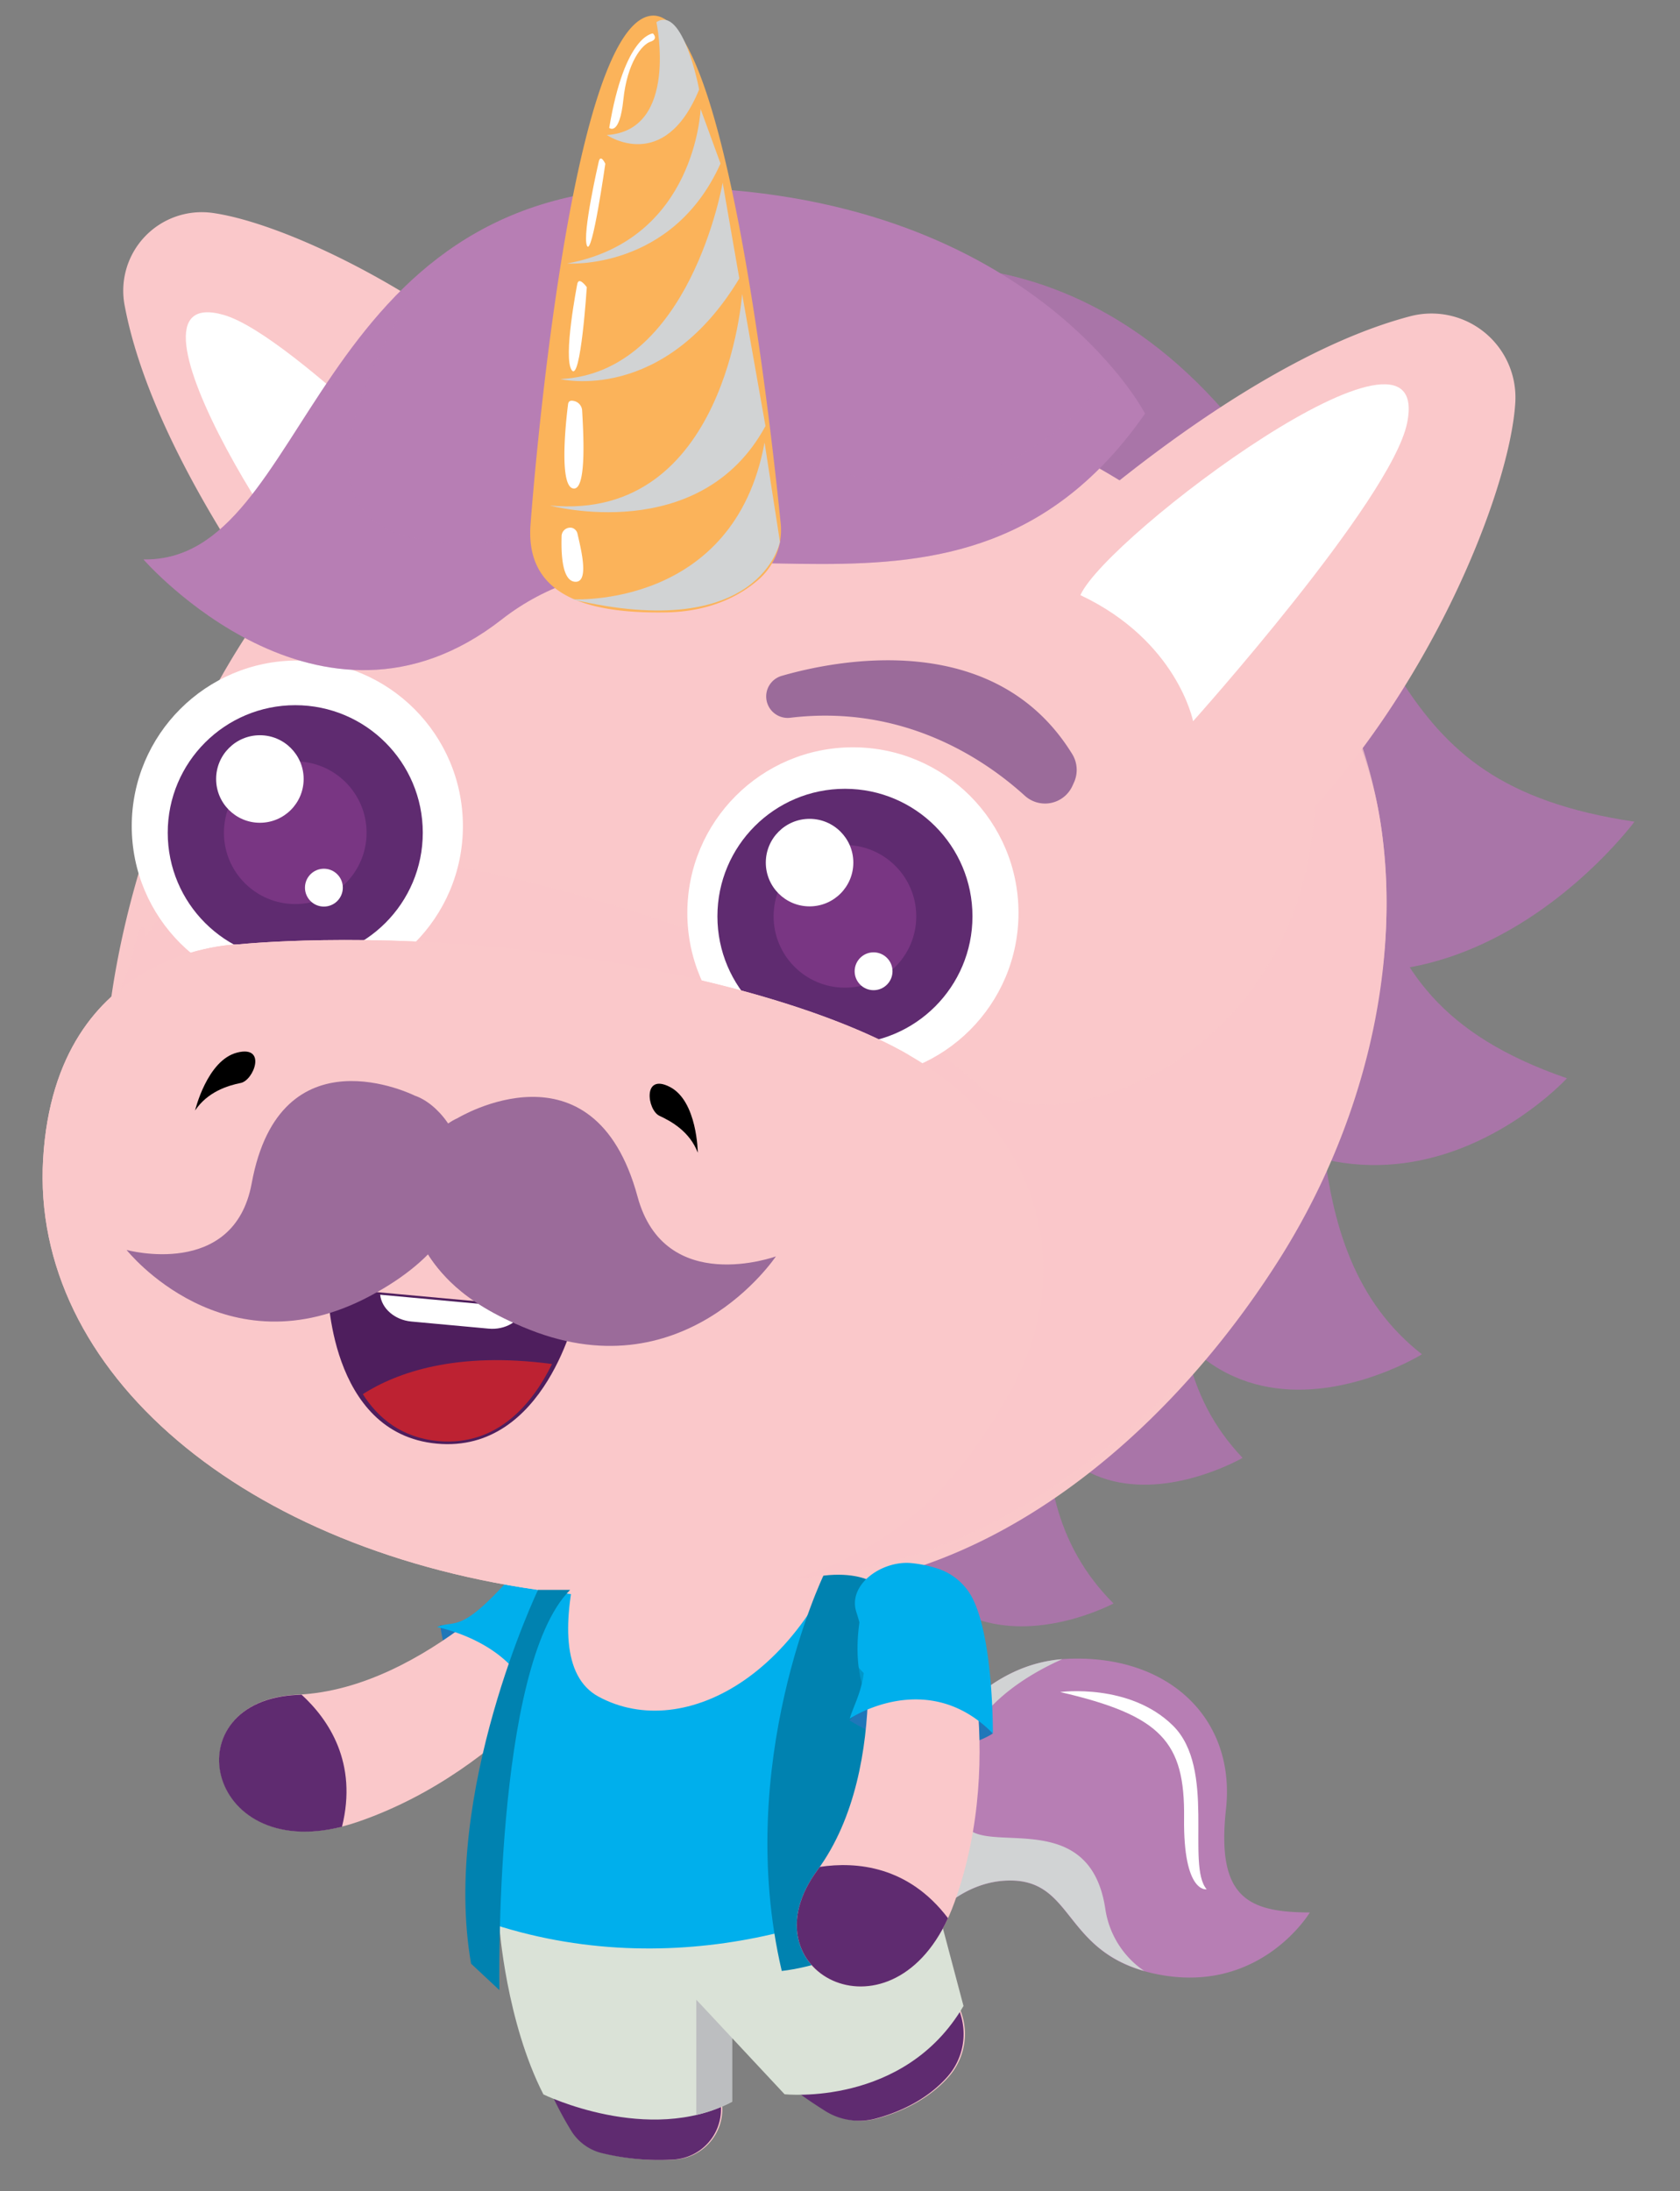 <svg xmlns="http://www.w3.org/2000/svg" viewBox="0 0 406.55 530.14"><rect x="0" y="0" width="406.55" height="530.14" fill="#808080" stroke="none"/><defs><style>.cls-1{isolation:isolate;}.cls-2{fill:#1f77b9;}.cls-12,.cls-3{fill:#fac8ca;}.cls-4{fill:#00afec;}.cls-5{fill:#5f2b70;}.cls-6{fill:#b77eb4;}.cls-7{fill:#d1d3d4;}.cls-12,.cls-14,.cls-19,.cls-20,.cls-7{mix-blend-mode:multiply;}.cls-8{fill:#fff;}.cls-9{fill:none;}.cls-10{fill:#dae2d7;}.cls-11{fill:#a975a8;}.cls-12{opacity:0.77;}.cls-13{fill:#793683;}.cls-14{opacity:0.28;}.cls-15{fill:#fbb35a;}.cls-16{fill:#4e1e5d;}.cls-17{fill:#bd2232;}.cls-18,.cls-19{fill:#9b6b9a;}.cls-20{fill:#bcbec0;}.cls-21{fill:#0097ca;}.cls-22{fill:#0082b0;}</style></defs><title>parents-dad</title><g class="cls-1"><g id="Layer_1" data-name="Layer 1"><path class="cls-2" d="M130.2,420.59s-20.41-2.83-23.67-27.35l23.36,2.55Z"/><path class="cls-3" d="M131.13,376.12S103.3,408.68,72,410.05s-22,43.43,14.77,30.71,57.52-45.28,57.52-45.28"/><path class="cls-4" d="M126.54,378.26c-15.16,17.92-16,13.39-20.79,15.44,0,0,26.27,4.87,23.67,27.35,0,0,7-4.13,17.59-23.56,1.78-3.27,1.34-7.31,0-10.78a30.86,30.86,0,0,0-2.87-5.57C140.22,375.25,131.1,372.87,126.54,378.26Z"/><path class="cls-5" d="M82.76,442c-33.42,8.45-41-30.59-10.79-31.9l1-.06C79.55,416.06,86.61,426.54,82.76,442Z"/><path class="cls-6" d="M210.5,455.85s13-52.75,47.53-54.46c24.67-1.23,41.06,14.4,38.65,36.36-2.35,21.47,5.35,24.95,20.29,25,0,0-11.5,19.24-35.59,15.19-24.67-4.14-20.67-23.45-37.65-22.89-11,.36-18.8,8.87-23,14.86a6,6,0,0,1-10.66-1.66C209.21,465.31,209.06,461.32,210.5,455.85Z"/><path class="cls-7" d="M267.47,461.81c-3.51-23-25.34-14.42-32.36-18.71-5.78-3.53-10-27.33,21.94-41.64-33.8,2.65-46.55,54.39-46.55,54.39-1.44,5.47-1.29,9.46-.41,12.37a6,6,0,0,0,10.66,1.66c4.18-6,12-14.5,23-14.86,15.86-.53,13.42,16.29,33.14,21.88A22.05,22.05,0,0,1,267.47,461.81Z"/><path class="cls-8" d="M256.55,409.41s16.77-2.26,27.29,8.12S287,451.29,292,457.14c0,0-5.67,1.12-5.46-17.25S281.11,415.09,256.55,409.41Z"/><path class="cls-3" d="M144.27,372s-15,13-21.24,46.06c-5.87,31.27.34,73,15.52,97.52a12.21,12.21,0,0,0,7.64,5.45,58.13,58.13,0,0,0,17.37,1.48,12.21,12.21,0,0,0,11.23-12.6c-.27-6.56.2-14.83,3.71-18.82,0,0,5.45,9.79,21.6,19.73a15.45,15.45,0,0,0,12.1,1.8c5.13-1.38,12.14-4.23,17.34-10.07a15.64,15.64,0,0,0,3-15.82c-5.46-14.71-16.86-53.67-4.24-96.76,0,0,3.95-20.67-27.74-31.75S144.27,372,144.27,372Z"/><path class="cls-5" d="M133.51,506.77a89.44,89.44,0,0,0,4.73,8.82,12.17,12.17,0,0,0,7.63,5.44,58.16,58.16,0,0,0,17.38,1.48,12.18,12.18,0,0,0,11.22-12.6c0-.45,0-.9,0-1.37A50.12,50.12,0,0,1,133.51,506.77Z"/><path class="cls-5" d="M231.39,484.55c-10.55,16.46-27,20.83-38.36,21.7,2,1.5,4.25,3,6.75,4.58a15.46,15.46,0,0,0,12.1,1.8c5.13-1.38,12.15-4.24,17.34-10.07a15.63,15.63,0,0,0,3-15.82C231.93,486.07,231.66,485.32,231.39,484.55Z"/><path class="cls-9" d="M162.34,488.91c2.65,4.19,2.12,11.62,1,17.82A55.72,55.72,0,0,1,158,503.2a55.72,55.72,0,0,1-12.69-1.63C157.4,495.21,162.34,488.91,162.34,488.91Z"/><path class="cls-10" d="M120.84,466.12s1.66,23.05,10.66,40.65c0,0,25.49,12.43,45.66,1.77V493.13l12.7,13.6s29,3.14,43.3-21.36l-9.33-35.17Z"/><path class="cls-4" d="M228.25,390s3.25-17-19.85-28.46c-11.37,43.42-42.77,60.21-63.53,49-9.05-4.87-8.61-18.84-4.88-33.76-4.93,6.37-31,44.05-25.13,87.27,46.85,17.22,92.59.83,111.26-12.81C223.15,433,221,414.92,228.25,390Z"/><path class="cls-11" d="M186.27,143.88c151.13,73.3,25.92,186.77,83.19,244.1,0,0-62.41,33.57-59.08-64.77C212.7,254.67,130.12,150.28,186.27,143.88Z"/><path class="cls-11" d="M133.36,74.8s30.53-27.46,71.2-20.64S251.06,79,251.06,79Z"/><path class="cls-11" d="M189.16,70.72s56.74-26.21,105,26.47,37,92.06,101.37,101.63c0,0-52.5,71.17-118.14,14.2C235.1,176.36,189.16,70.72,189.16,70.72Z"/><path class="cls-11" d="M214.34,91.82s50.43-15.55,88.15,45.08,15.17,102.78,76.7,124c0,0-50.21,55-104.28-13C240.12,204.1,214.34,91.82,214.34,91.82Z"/><path class="cls-11" d="M220.1,81.69c160.13,50.7,59.6,195.67,124,246,0,0-68.38,42.42-77.4-61.58C260.4,193.58,164.82,98.23,220.1,81.69Z"/><path class="cls-11" d="M223.26,96.65c151.1,73.36,21,197,77.44,256.1,0,0-64.19,37.3-58-66.91C246.92,213.2,166.16,105,223.26,96.65Z"/><path class="cls-3" d="M77.54,162.83s-39.88-48.35-47.41-89.1A19,19,0,0,1,51.21,51.49c20,2.67,65.84,25.13,94.58,59.86"/><path class="cls-8" d="M87.27,152.6c12-21,30.28-23.19,30.28-23.19S71.24,81.13,54.17,76.21C24.67,67.69,74.37,145.68,87.27,152.6Z"/><path class="cls-3" d="M334.26,200.31c-5-35.16-28.51-60-53.91-77.89-51.12-36-135-52.88-195.3,1.1-33.27,29.79-54.16,81.6-58.87,123.64-6.14,54.82,28,86,64.43,110,3.22,2.12,6.47,4.21,9.7,6.31a2.33,2.33,0,0,0,.56,2.85c31.5,23.76,84.81,26.83,125.78,11.26C260,365,289.18,336.86,309.46,304.9S339.15,234.8,334.26,200.31Z"/><path class="cls-12" d="M311.64,146.38c31.63,104.81-56.45,133.73-75,116.11-15.62-14.82-48-31.19-86.66-43.05-38.36-11.75-68.3-14-68.3-14s-29.6-5.16-46.5,21.31c.12-5.47-2.4-1.26-3.5,6.36a73.79,73.79,0,0,0-4.89,14.09c-11,45.25,23.9,92.13,84,116.55q2.46,1.74,4.9,3.51a1.52,1.52,0,0,1,.6,1.05c34.5,19.24,88.9,20,127.9-2a185.54,185.54,0,0,0,72.61-75.95C345.2,234.79,339.61,183.2,311.64,146.38Z"/><circle class="cls-8" cx="71.95" cy="199.89" r="40.07"/><circle class="cls-5" cx="71.45" cy="201.49" r="30.86"/><circle class="cls-13" cx="71.45" cy="201.49" r="17.26"/><circle class="cls-8" cx="62.89" cy="188.49" r="10.59"/><circle class="cls-8" cx="78.38" cy="214.78" r="4.58"/><circle class="cls-8" cx="206.4" cy="220.89" r="40.07"/><circle class="cls-5" cx="204.47" cy="221.72" r="30.86"/><circle class="cls-13" cx="204.47" cy="221.72" r="17.26"/><circle class="cls-8" cx="195.91" cy="208.72" r="10.59"/><circle class="cls-8" cx="211.4" cy="235.01" r="4.58"/><path class="cls-3" d="M142.5,382.46c-74.7-10.39-127.43-53.37-125.19-103s46.82-49.1,46.82-49.1,30.5-2.56,71.34,2.81c34.28,4.51,64.75,12.75,84.75,22.25-19.18-11.1-52.69-20.68-91.1-25.28C88.49,225.28,58,228.48,58,228.48s-44.45.24-47.56,51.85,48.71,95.33,123,104.8c22.54,2.88,40.33,1.69,54.57-1.94C175.52,384.94,160.55,385,142.5,382.46Z"/><path class="cls-3" d="M249.73,134.46s48.49-46.58,91.47-57.92a20.32,20.32,0,0,1,25.5,20.74c-1.24,21.66-21.55,72.46-56.38,106"/><path class="cls-8" d="M261.45,144c23.5,11.1,27.27,30.51,27.27,30.51s47.89-53.44,51.78-72.1C347.22,70.2,267.82,129.69,261.45,144Z"/><path class="cls-3" d="M58,228.48s-44.45.24-47.56,51.85,48.7,95.33,123,104.8,97.29-25,110-46.53c17.55-29.73,8.75-62.34-19.56-80.91-18.36-12.05-53.78-22.64-94.79-27.55C88.49,225.28,58,228.48,58,228.48Z"/><path d="M47.21,268.69s2.91-12.16,10.17-14,4.06,6.71.87,7.35S50.24,264.19,47.21,268.69Z"/><path d="M168.86,278.91s-.1-12.5-6.77-15.92-5.47,5.62-2.5,7S166.92,273.84,168.86,278.91Z"/><path class="cls-6" d="M277.09,100.07S249,46,161.5,45.3,75.7,136.16,34.72,135.36c0,0,42.64,48.94,86.7,14.52S231.84,165.13,277.09,100.07Z"/><g class="cls-14"><path class="cls-6" d="M201.73,114.06c-56.82-14.24-58,25.05-101.6,16.12C70,124,89.56,86.3,104.5,63.61,71.39,90.1,63.76,135.92,34.72,135.36c0,0,42.64,48.94,86.7,14.52s110.42,15.25,155.67-49.81a68.18,68.18,0,0,0-8-11.24C260,103.22,240,123.65,201.73,114.06Z"/></g><path class="cls-15" d="M128.41,126.58S137.23,6.31,157.53,3.81c17.62-2.17,28.75,96.59,31.39,122.81a15.91,15.91,0,0,1-5.37,13.64c-4.39,3.81-11.51,7.71-22.3,7.92C140,148.57,127,143,128.41,126.58Z"/><path class="cls-9" d="M128.23,120.83S166,136,186,100.72"/><path class="cls-9" d="M180.34,62.77S168.8,96.71,131.77,92.58"/><path class="cls-9" d="M135.78,63.5s25,6.34,39.32-26.33"/><path class="cls-9" d="M141.81,33.27s20.21,13,28.1-13.76"/><path class="cls-7" d="M158.85,5.36s5.53,26.21-12,27.31c0,0,13.9,9.54,22.33-11C169.22,21.67,165.28,1.1,158.85,5.36Z"/><path class="cls-7" d="M169.54,26.37S168.42,58,137.24,63.76c0,0,25.43,1.84,37.12-24.19Z"/><path class="cls-7" d="M174.88,44.21S167,90.28,135.58,91.72c0,0,24.95,6.15,43.33-24.34Z"/><path class="cls-7" d="M179.59,71.13s-3.8,55.24-46.51,51.19c0,0,36.38,9.89,52.16-19.23Z"/><path class="cls-7" d="M188.74,131.11s-4.68,24.65-50.33,13.89c0,0,39.24,2.48,46.61-37.93Z"/><path class="cls-8" d="M158,8.09s-6.84.33-10.57,22.85c0,0,2.48,2.16,3.42-6.84s4.49-13.32,6.54-14S158,8.09,158,8.09Z"/><path class="cls-8" d="M144.89,39.13s-4.08,17.61-2.84,20.34,4.43-19.85,4.43-19.85S145.34,37.13,144.89,39.13Z"/><path class="cls-8" d="M139.69,68.76s-3.49,17.8-1.33,20.81S142,69.49,142,69.49,140.06,66.74,139.69,68.76Z"/><path class="cls-8" d="M137.46,97.89s-2.77,20.62,1.54,20.31c3-.21,2.15-14,1.87-18.9A2.5,2.5,0,0,0,138.76,97C138.11,96.87,137.54,97,137.46,97.89Z"/><path class="cls-8" d="M138.44,127.72a2.1,2.1,0,0,0-2.54,2.12c-.1,3.72,0,10.9,3.39,10.93s1.21-8.27.47-11.58a1.91,1.91,0,0,0-1.27-1.45Z"/><path class="cls-16" d="M79.32,311.56l60.2,5.53s-7.45,34.64-33.79,32.22S79.32,311.56,79.32,311.56Z"/><path class="cls-17" d="M87.8,337.33c3.67,5.78,9.36,10.53,18.2,11.35,14.68,1.35,23.13-9.54,27.58-18.64C110.38,326.94,96,332.1,87.8,337.33Z"/><path class="cls-8" d="M92,313.27c.34,3.31,3.49,6.12,7.55,6.49l18.69,1.72c4.06.38,7.67-1.82,8.61-5Z"/><path class="cls-18" d="M110.69,270.57s33-20.1,43.6,19C160.87,313.8,187.76,304,187.76,304s-22.45,33.74-61.38,17S99.27,275.57,110.69,270.57Z"/><path class="cls-18" d="M100.34,265.09S67.8,248.81,60.91,286.31c-4.28,23.28-30.28,16.13-30.28,16.13s23.71,29.92,58.93,11.14S111.45,268.88,100.34,265.09Z"/><path class="cls-19" d="M104.17,293.47s-1.91,8.35,0,10.88,6.62,10.56,23.64,17.17C127.81,321.52,106.17,310.8,104.17,293.47Z"/><path class="cls-18" d="M189.15,163.54c12.45-3.61,51.37-11.88,70.32,18.92a7.32,7.32,0,0,1,.41,6.9l-.39.86a7.28,7.28,0,0,1-11.5,2.31c-9.75-8.85-29.36-22.14-56.73-18.86a5.2,5.2,0,0,1-5.84-4.91h0A5.18,5.18,0,0,1,189.15,163.54Z"/><path class="cls-20" d="M168.5,483.87c.5.5,8.66,9.26,8.66,9.26v15.41a34.55,34.55,0,0,1-8.66,3.2Z"/><path class="cls-21" d="M226.12,451.29s-4.53-21.52-2.49-38.84c0,0-11.94-3.53-16.07-9.3,0,0,7,49.81-8.33,61.4C199.23,464.55,217.13,459.49,226.12,451.29Z"/><path class="cls-22" d="M130.2,384.69S106.76,433.8,114,475.14l6.85,6.39s-1.47-78.29,17.12-96.84Z"/><path class="cls-22" d="M210.26,382.37s-3.75-2-11-1.12c0,0-21.83,45.42-10.08,95.65,0,0,29.2-2.78,37-25.61,0,0-2-18.78-2.79-28.13C223.33,423.16,199.62,417.59,210.26,382.37Z"/><path class="cls-2" d="M240.26,419.43s-13.56,9.68-34.71-3.15l16.63-16.6Z"/><path class="cls-3" d="M208.45,385.17s7.92,42.1-10.66,67.37,20,44.36,33.19,7.75.78-73.21.78-73.21"/><path class="cls-4" d="M207.24,390.09c4.72,14.54-.17,20.71-1.6,25.75,0,0,18.74-12.54,34.62,3.59,0,0,.21-23.47-5.2-33.23a14.51,14.51,0,0,0-8.42-6.74,29.71,29.71,0,0,0-6.13-1.25C213.47,377.55,205.06,383.37,207.24,390.09Z"/><path class="cls-5" d="M229.41,464.13c-14.38,31.34-49.51,12.73-31.62-11.59.2-.27.39-.55.58-.82C207.23,450.39,219.81,451.47,229.41,464.13Z"/></g></g></svg>